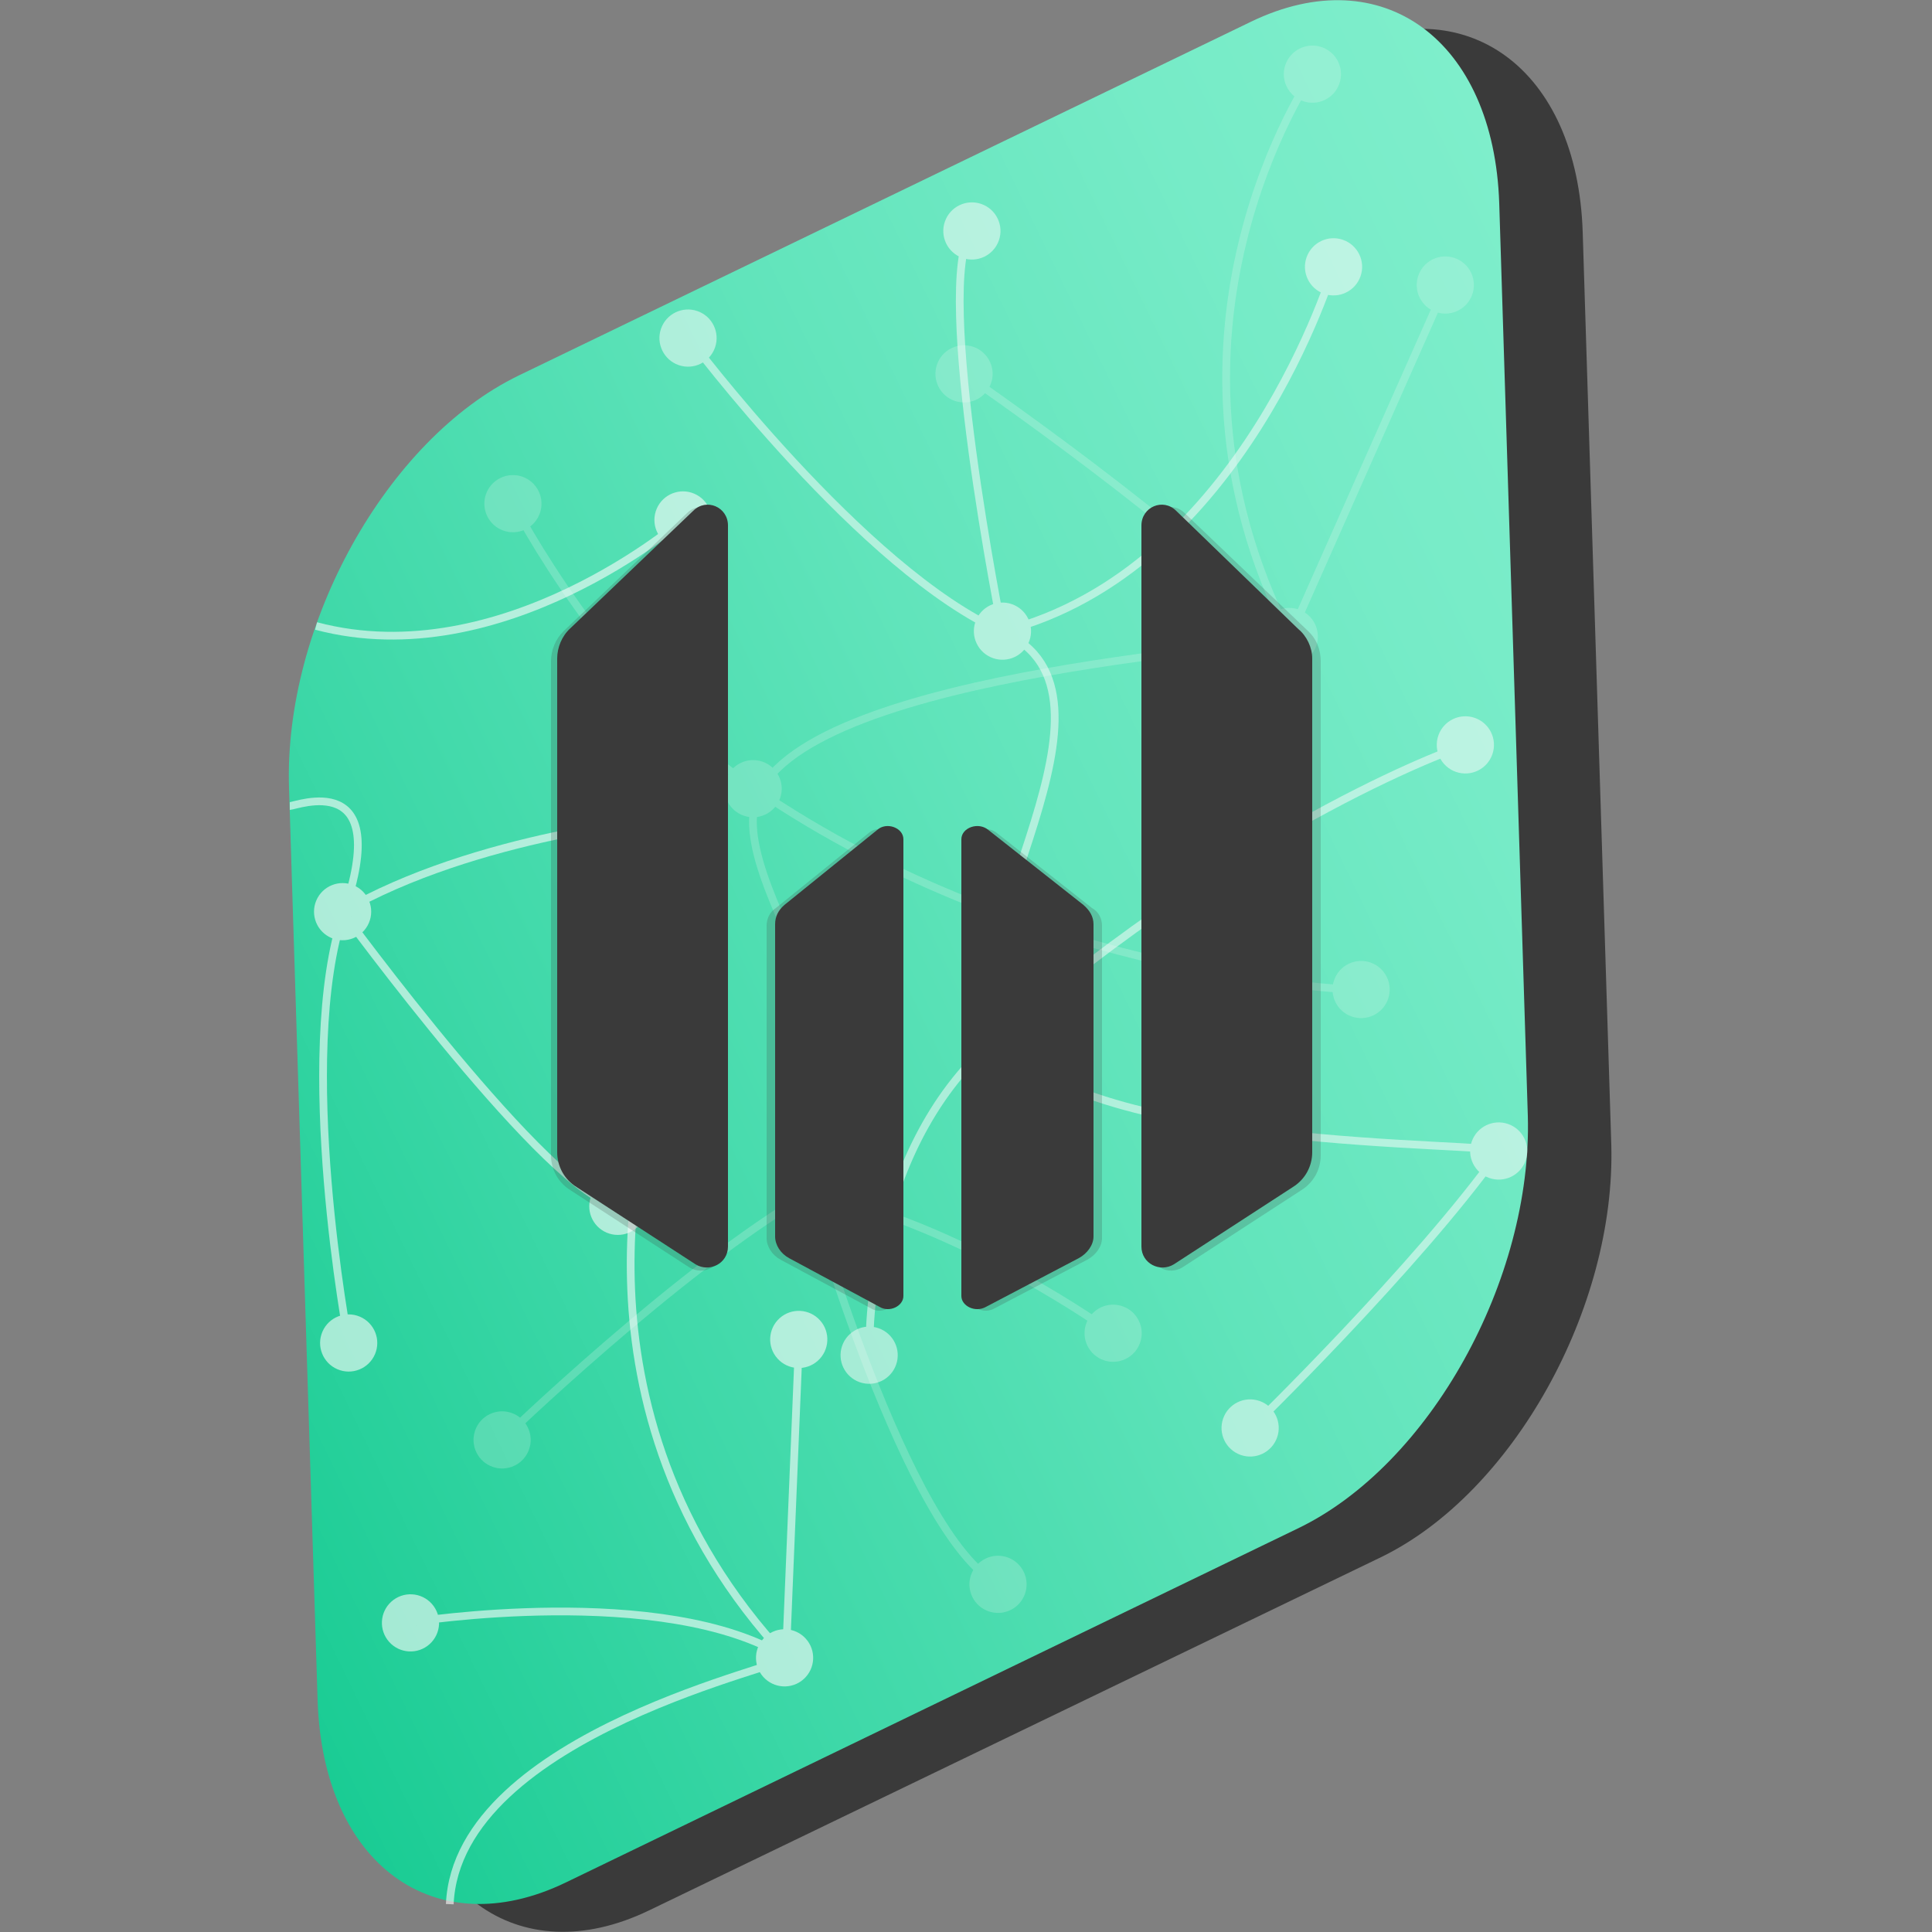<?xml version="1.0" encoding="utf-8"?>
<!-- Generator: Adobe Illustrator 19.2.0, SVG Export Plug-In . SVG Version: 6.00 Build 0)  -->
<svg version="1.1" id="Layer_1" xmlns="http://www.w3.org/2000/svg" xmlns:xlink="http://www.w3.org/1999/xlink" x="0px" y="0px"
	 viewBox="0 0 250 250" style="enable-background:new 0 0 250 250;" xml:space="preserve">
<rect x="0" y="0" width="250" height="250" fill="#808080" stroke="none"/>
<style type="text/css">
	.st0{fill:#3A3A3A;}
	.st1{fill:url(#SVGID_1_);}
	.st2{opacity:0.2;}
	.st3{fill:#FBFBFB;}
	.st4{fill:none;stroke:#FBFBFB;stroke-miterlimit:10;}
	.st5{opacity:0.52;}
	.st6{opacity:0.6;}
	.st7{fill:#353535;}
</style>
<g>
	<g>
		<g>
			<path class="st0" d="M178.7,201.5L84,247.2c-17,8.2-31.4-2.4-32.1-23.5l-3.7-118.1c-0.6-21.1,12.7-45.1,29.7-53.3l94.8-45.8
				c17-8.2,31.4,2.4,32.1,23.5l3.7,118.1C209.1,169.2,195.8,193.2,178.7,201.5z"/>
		</g>
		<g>
			
				<linearGradient id="SVGID_1_" gradientUnits="userSpaceOnUse" x1="-37.897" y1="41.643" x2="190.797" y2="41.643" gradientTransform="matrix(0.9 -0.435 -0.435 -0.9 66.829 193.952)">
				<stop  offset="1.500924e-03" style="stop-color:#1ACC94"/>
				<stop  offset="0.272" style="stop-color:#3ED8A8"/>
				<stop  offset="0.581" style="stop-color:#61E4BB"/>
				<stop  offset="0.834" style="stop-color:#76EBC7"/>
				<stop  offset="1" style="stop-color:#7EEECB"/>
			</linearGradient>
			<path class="st1" d="M167.9,197.8l-94.7,45.8c-17,8.2-31.4-2.4-32.1-23.5L37.4,102C36.7,80.9,50,56.9,67.1,48.6l94.8-45.8
				c17-8.2,31.4,2.4,32.1,23.5l3.7,118.1C198.3,165.6,185,189.6,167.9,197.8z"/>
		</g>
	</g>
	<g>
		<g class="st2">
			<g>
				
					<ellipse transform="matrix(0.9 -0.435 0.435 0.9 -56.724 60.963)" class="st3" cx="104.8" cy="154.4" rx="3.7" ry="3.7"/>
				
					<ellipse transform="matrix(0.9 -0.435 0.435 0.9 -19.225 80.802)" class="st3" cx="166.9" cy="82.4" rx="3.7" ry="3.7"/>
				
					<ellipse transform="matrix(0.9 -0.435 0.435 0.9 -34.709 52.577)" class="st3" cx="97.5" cy="102.1" rx="3.7" ry="3.7"/>
				
					<ellipse transform="matrix(0.9 -0.435 0.435 0.9 -60.733 79.864)" class="st3" cx="144.1" cy="172.6" rx="3.7" ry="3.7"/>
				
					<ellipse transform="matrix(0.9 -0.435 0.435 0.9 -76.356 76.623)" class="st3" cx="129.2" cy="205.1" rx="3.7" ry="3.7"/>
				<ellipse transform="matrix(0.9 -0.435 0.435 0.9 -74.611 46.838)" class="st3" cx="65" cy="186.4" rx="3.7" ry="3.7"/>
				<ellipse transform="matrix(0.9 -0.435 0.435 0.9 -8.629 59.105)" class="st3" cx="124.8" cy="48.4" rx="3.7" ry="3.7"/>
				<ellipse transform="matrix(0.9 -0.435 0.435 0.9 12.739 74.862)" class="st3" cx="169.9" cy="9.6" rx="3.7" ry="3.7"/>
				<ellipse transform="matrix(0.9 -0.435 0.435 0.9 2.579 85.06)" class="st3" cx="187.1" cy="36.9" rx="3.7" ry="3.7"/>
				<ellipse transform="matrix(0.9 -0.435 0.435 0.9 -21.75 35.379)" class="st3" cx="66.4" cy="65.2" rx="3.7" ry="3.7"/>
				
					<ellipse transform="matrix(0.9 -0.435 0.435 0.9 -38.176 89.401)" class="st3" cx="176.2" cy="128.1" rx="3.7" ry="3.7"/>
			</g>
			<g>
				<path class="st4" d="M144.1,172.6c0,0-19.8-14.4-39.4-18.2c0,0,12.6,44.5,24.5,50.6"/>
				<path class="st4" d="M124.8,48.4c0,0,29.7,20.4,42.1,34c1.1,1.2-62.1,4.1-68.9,20.7c-4.9,12,23.7,41.4,6.7,51.3
					S65,186.3,65,186.3"/>
				<path class="st4" d="M187.1,36.9l-20.2,45.5c-20.1-39.4,2.9-72.8,2.9-72.8"/>
				<path class="st4" d="M176.2,128.1c0,0-41.7-0.9-78.6-26.1C78.9,89.4,66.4,65.2,66.4,65.2"/>
			</g>
		</g>
		<g class="st5">
			<g>
				<ellipse transform="matrix(0.33 -0.944 0.944 0.33 9.791 177.146)" class="st3" cx="129.7" cy="81.7" rx="3.7" ry="3.7"/>
				<ellipse transform="matrix(0.33 -0.944 0.944 0.33 -10.615 282.844)" class="st3" cx="193.9" cy="148.9" rx="3.7" ry="3.7"/>
				<ellipse transform="matrix(0.33 -0.944 0.944 0.33 -41.047 211.538)" class="st3" cx="128.5" cy="134.7" rx="3.7" ry="3.7"/>
				<ellipse transform="matrix(0.33 -0.944 0.944 0.33 83.033 186.076)" class="st3" cx="172.6" cy="34.5" rx="3.7" ry="3.7"/>
				<ellipse transform="matrix(0.33 -0.944 0.944 0.33 56.056 138.68)" class="st3" cx="125.7" cy="29.9" rx="3.7" ry="3.7"/>
				<ellipse transform="matrix(0.33 -0.944 0.944 0.33 18.408 113.343)" class="st3" cx="89" cy="43.7" rx="3.7" ry="3.7"/>
				<ellipse transform="matrix(0.33 -0.944 0.944 0.33 -66.079 276.533)" class="st3" cx="161.8" cy="184.8" rx="3.7" ry="3.7"/>
				<ellipse transform="matrix(0.33 -0.944 0.944 0.33 -90.236 223.681)" class="st3" cx="112.5" cy="175.4" rx="3.7" ry="3.7"/>
				<ellipse transform="matrix(0.33 -0.944 0.944 0.33 36.048 243.558)" class="st3" cx="189.6" cy="96.4" rx="3.7" ry="3.7"/>
			</g>
			<g>
				<path class="st4" d="M172.6,34.5c0,0-11.7,39.3-42.9,47.2c0,0-9-44.8-4-51.9"/>
				<path class="st4" d="M161.8,184.9c0,0,21.5-20.9,32.2-35.9c0.9-1.3-56.4,0.2-65-15.5c-6.2-11.3,18.9-43.8,0.8-51.7
					S89.1,43.7,89.1,43.7"/>
				<path class="st4" d="M189.6,96.4c0,0-27.3,9.1-61,38.2c-17.1,14.8-16.1,40.7-16.1,40.7"/>
			</g>
		</g>
		<g class="st6">
			<g>
				
					<ellipse transform="matrix(0.745 -0.667 0.667 0.745 -117.173 122.562)" class="st3" cx="101.6" cy="214.4" rx="3.7" ry="3.7"/>
				
					<ellipse transform="matrix(0.745 -0.667 0.667 0.745 -126.52 89.108)" class="st3" cx="53.2" cy="209.9" rx="3.7" ry="3.7"/>
				
					<ellipse transform="matrix(0.745 -0.667 0.667 0.745 -74.308 92.943)" class="st3" cx="84.3" cy="143.6" rx="3.7" ry="3.7"/>
				
					<ellipse transform="matrix(0.745 -0.667 0.667 0.745 -89.199 113.257)" class="st3" cx="103.4" cy="173.2" rx="3.7" ry="3.7"/>
			</g>
			<g>
				<path class="st4" d="M53.3,209.9c0,0,32.7-5.2,48.5,4.6c1.3,0.8-42.6,9.7-43.6,31.9"/>
				<path class="st4" d="M103.4,173.2l-1.7,41.2c-30.2-32.3-17.4-70.8-17.4-70.8"/>
			</g>
		</g>
		<g class="st6">
			<g>
				
					<ellipse transform="matrix(0.394 -0.919 0.919 0.394 -81.471 112.228)" class="st3" cx="44.3" cy="117.9" rx="3.7" ry="3.7"/>
				
					<ellipse transform="matrix(0.394 -0.919 0.919 0.394 -45.236 143.291)" class="st3" cx="86" cy="105.9" rx="3.7" ry="3.7"/>
				<ellipse transform="matrix(0.394 -0.919 0.919 0.394 -94.935 168.154)" class="st3" cx="80" cy="156" rx="3.7" ry="3.7"/>
				
					<ellipse transform="matrix(0.394 -0.919 0.919 0.394 -132.28 146.79)" class="st3" cx="45.1" cy="173.7" rx="3.7" ry="3.7"/>
				
					<ellipse transform="matrix(0.394 -0.919 0.919 0.394 -8.206 122.045)" class="st3" cx="88.4" cy="67.2" rx="3.7" ry="3.7"/>
			</g>
			<g>
				<path class="st4" d="M86,105.9c0,0-24.4,2.1-41.7,12.1c0,0,27,36.9,35.6,38"/>
				<path class="st4" d="M45.1,173.7c0,0-7-37-0.6-55.7s-6.2-13.7-7-13.7"/>
				<path class="st4" d="M88.3,67.3c0,0-23.3,20.1-47.4,13.7"/>
			</g>
		</g>
	</g>
	<g>
		<g class="st2">
			<path class="st7" d="M71.3,85.6v63.9c0,1.8,0.9,3.5,2.5,4.5l15.4,10c1.8,1.1,4.2-0.1,4.2-2.3V68.3c0-2.4-2.8-3.6-4.5-1.9
				l-16,15.3C71.9,82.7,71.3,84.1,71.3,85.6z"/>
			<path class="st7" d="M170.9,85.6v63.9c0,1.8-0.9,3.5-2.5,4.5L153,164c-1.8,1.1-4.2-0.1-4.2-2.3V68.3c0-2.4,2.8-3.6,4.5-1.9
				l15.9,15.2C170.4,82.7,170.9,84.1,170.9,85.6z"/>
			<path class="st7" d="M99.2,119.8v40.4c0,1.1,0.7,2.2,1.8,2.8l11.7,6.3c1.3,0.8,3.1-0.1,3.1-1.4V109c0-1.5-2.2-2.3-3.4-1.2
				l-12,9.7C99.6,118,99.2,118.9,99.2,119.8z"/>
			<path class="st7" d="M142.6,119.8v40.4c0,1.1-0.8,2.2-1.9,2.8l-12,6.3c-1.4,0.8-3.2-0.1-3.2-1.4V109c0-1.5,2.2-2.3,3.5-1.2
				l12.3,9.7C142.2,118,142.6,118.9,142.6,119.8z"/>
		</g>
		<g>
			<path class="st0" d="M72.1,85.2v63.9c0,1.8,0.9,3.5,2.5,4.5l15.4,10c1.8,1.1,4.2-0.1,4.2-2.3V68c0-2.4-2.8-3.6-4.5-1.9L73.8,81.3
				C72.7,82.3,72.1,83.8,72.1,85.2z"/>
			<path class="st0" d="M169.8,85.2v63.9c0,1.8-0.9,3.5-2.5,4.5l-15.4,10c-1.8,1.1-4.2-0.1-4.2-2.3V68c0-2.4,2.8-3.6,4.5-1.9
				L168,81.4C169.1,82.3,169.8,83.8,169.8,85.2z"/>
			<path class="st0" d="M100.3,119.6V160c0,1.1,0.7,2.2,1.8,2.8l11.7,6.3c1.3,0.8,3.1-0.1,3.1-1.4v-59.1c0-1.5-2.2-2.3-3.4-1.2
				l-12,9.7C100.7,117.8,100.3,118.6,100.3,119.6z"/>
			<path class="st0" d="M141.5,119.6V160c0,1.1-0.8,2.2-1.9,2.8l-12,6.3c-1.4,0.8-3.2-0.1-3.2-1.4v-59.1c0-1.5,2.2-2.3,3.5-1.2
				l12.3,9.7C141,117.8,141.5,118.6,141.5,119.6z"/>
		</g>
	</g>
</g>
</svg>
